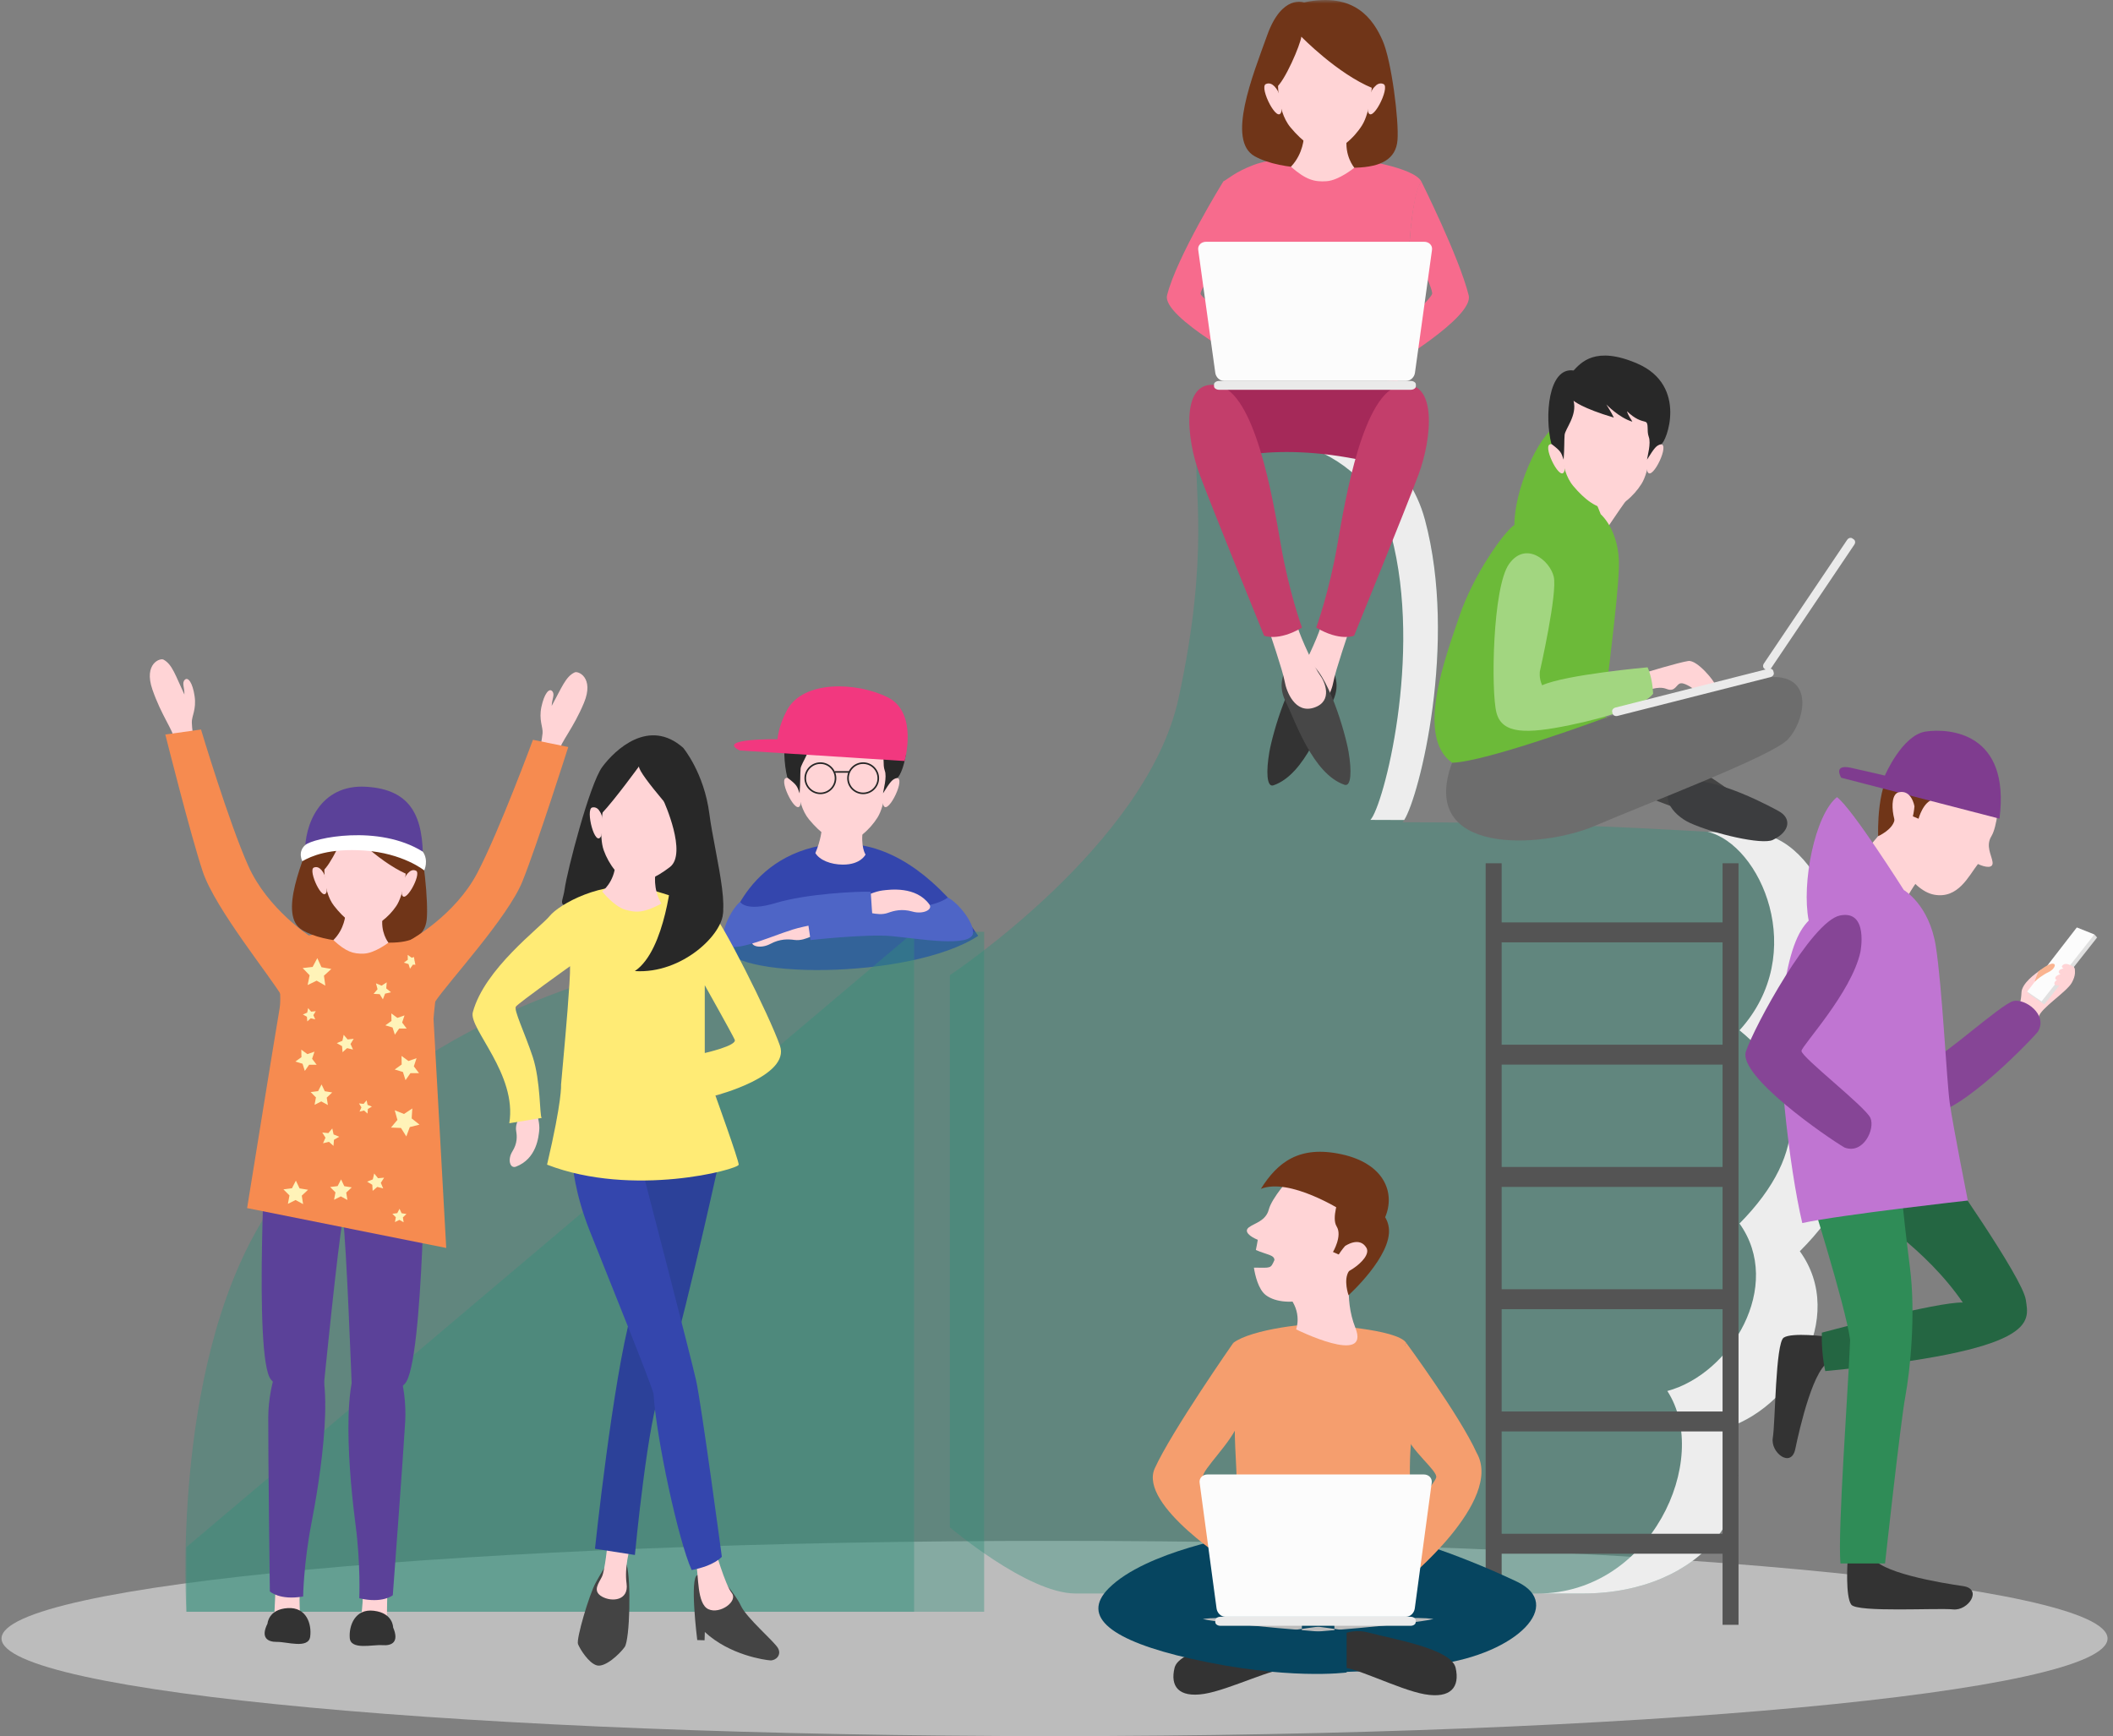 <svg width="303" height="249" viewBox="0 0 303 249" fill="none" xmlns="http://www.w3.org/2000/svg">
  <rect x="0" y="0" width="303" height="249" fill="#808080" stroke="none"/>
  <path d="M151.219 248.96C234.614 248.96 302.219 242.692 302.219 234.96C302.219 227.228 234.614 220.96 151.219 220.96C67.824 220.96 0.219 227.228 0.219 234.96C0.219 242.692 67.824 248.96 151.219 248.96Z" fill="#BCBCBC" />
  <path fill-rule="evenodd" clip-rule="evenodd" d="M103.821 135.346C103.821 135.346 105.682 123.53 117.709 121.264C125.047 119.883 131.388 123.553 136.755 129.623C137.971 131 139.142 132.53 140.271 134.203C130.538 140.587 103.63 140.492 103.821 135.346Z" fill="#3446AD" />
  <path fill-rule="evenodd" clip-rule="evenodd" d="M117.865 118.81C117.865 118.81 117.71 120.521 116.922 122.331C117.542 123.356 119.152 123.979 120.854 123.987C123.442 124 124.114 122.542 124.114 122.542C124.114 122.542 123.354 121.432 123.758 118.81C122.265 118.205 117.865 118.81 117.865 118.81Z" fill="#FFD4D6" />
  <path fill-rule="evenodd" clip-rule="evenodd" d="M127.11 112.589C127.11 112.589 127.795 111.153 128.766 111.601C129.737 112.049 127.056 117.335 126.619 115.269C126.666 113.366 127.11 112.589 127.11 112.589Z" fill="#FFD4D6" />
  <path fill-rule="evenodd" clip-rule="evenodd" d="M114.312 112.589C114.312 112.589 113.626 111.153 112.655 111.601C111.686 112.049 114.364 117.335 114.804 115.269C114.754 113.366 114.312 112.589 114.312 112.589Z" fill="#FFD4D6" />
  <path fill-rule="evenodd" clip-rule="evenodd" d="M114.337 110.544C114.337 110.544 113.987 115.087 116.034 117.534C117.705 119.532 119.424 120.786 121.067 120.786C122.709 120.786 124.702 119.038 125.832 117.238C126.962 115.437 127.286 111.566 127.258 110.086C127.232 108.608 125.39 101.981 119.155 102.438C114.203 102.801 114.337 110.544 114.337 110.544Z" fill="#FFD4D6" />
  <path fill-rule="evenodd" clip-rule="evenodd" d="M123.772 109.548C122.637 109.548 121.716 110.469 121.716 111.601C121.716 112.734 122.637 113.655 123.772 113.655C124.905 113.655 125.827 112.734 125.827 111.601C125.827 110.469 124.905 109.548 123.772 109.548ZM123.772 113.883C122.512 113.883 121.486 112.859 121.486 111.601C121.486 110.343 122.512 109.318 123.772 109.318C125.031 109.318 126.057 110.343 126.057 111.601C126.057 112.859 125.031 113.883 123.772 113.883Z" fill="#262626" />
  <path fill-rule="evenodd" clip-rule="evenodd" d="M117.642 109.548C116.51 109.548 115.587 110.469 115.587 111.601C115.587 112.734 116.51 113.655 117.642 113.655C118.777 113.655 119.698 112.734 119.698 111.601C119.698 110.469 118.777 109.548 117.642 109.548ZM117.642 113.883C116.383 113.883 115.357 112.859 115.357 111.601C115.357 110.343 116.383 109.318 117.642 109.318C118.902 109.318 119.928 110.343 119.928 111.601C119.928 112.859 118.902 113.883 117.642 113.883Z" fill="#262626" />
  <mask id="mask0_2_392" style="mask-type:alpha" maskUnits="userSpaceOnUse" x="2" y="0" width="300" height="247">
    <path fill-rule="evenodd" clip-rule="evenodd" d="M2 246.553H301.34V0H2V246.553Z" fill="white" />
  </mask>
  <g mask="url(#mask0_2_392)">
    <path fill-rule="evenodd" clip-rule="evenodd" d="M119.711 110.81H121.759V110.581H119.711V110.81Z" fill="#262626" />
    <path fill-rule="evenodd" clip-rule="evenodd" d="M116.087 105.327C116.087 105.327 117.268 106.386 121.863 107.739C121.57 107.092 120.788 105.856 120.788 105.856C120.788 105.856 122.571 107.739 124.516 108.328C124.398 108.034 123.927 107.503 123.751 106.828C124.929 107.974 125.74 108.174 126.344 108.328C126.946 108.482 126.53 109.591 126.873 110.506C127.217 111.421 126.688 113.242 126.619 113.771C127.697 112.065 127.939 111.728 128.642 111.558C129.349 111.389 132.579 103.162 125.212 99.984C119.193 97.388 117.148 99.885 116.087 100.985C112.445 100.455 111.913 107.625 112.907 111.516C114.312 112.589 114.295 112.722 114.662 113.771C114.792 111.957 114.734 111.093 114.803 110.231C114.871 109.368 116.636 107.445 116.087 105.327Z" fill="#282828" />
    <path fill-rule="evenodd" clip-rule="evenodd" d="M106.068 107.616L129.716 109.13C129.716 109.13 131.717 102.164 127.261 99.976C122.804 97.787 115.191 97.513 112.859 101.828C111.625 104.088 111.488 106.007 111.488 106.007C111.488 106.007 102.571 105.869 106.068 107.616Z" fill="#F2387F" />
    <path opacity="0.4" fill-rule="evenodd" clip-rule="evenodd" d="M136.214 139.838C136.214 139.838 164.391 121.187 168.978 100.246C173.565 79.307 171.107 69.528 171.627 64.93C172.551 56.737 199.422 56.215 204.336 74.538C209.25 92.861 203.084 115.952 201.117 117.915C229.294 117.915 245.457 119.551 251.682 119.551C260.301 119.551 269.56 137.547 258.093 149.981C268.249 158.16 269.069 168.467 258.093 179.429C264.974 188.917 256.782 202.333 246.954 204.95C253.835 215.421 244.333 228.509 226.968 228.509H154.234C147.354 228.509 136.214 219.019 136.214 219.019V139.838Z" fill="#33907C" />
    <path fill-rule="evenodd" clip-rule="evenodd" d="M199.499 76.758C204.066 93.999 198.337 115.727 196.51 117.574C198.173 117.574 199.787 117.58 201.36 117.591C203.538 114.193 209.063 92.165 204.336 74.538C199.56 56.732 174.056 56.724 171.771 64.257C178.488 60.432 195.776 62.695 199.499 76.758Z" fill="#EDEDED" />
    <path fill-rule="evenodd" clip-rule="evenodd" d="M258.093 149.981C269.559 137.547 260.301 119.551 251.682 119.551C250.081 119.551 247.808 119.442 244.856 119.281C252.411 121.035 259.487 136.715 249.441 147.746C258.877 155.443 259.637 165.141 249.441 175.455C255.833 184.384 248.224 197.008 239.092 199.47C245.484 209.323 236.658 228.509 220.526 228.509H226.969C244.333 228.509 253.835 215.421 246.954 204.95C256.782 202.333 264.974 188.917 258.093 179.429C269.069 168.467 268.249 158.16 258.093 149.981Z" fill="#EDEDED" />
    <path fill-rule="evenodd" clip-rule="evenodd" d="M247.012 233H249.302V123.794H247.012V233Z" fill="#545454" />
    <path fill-rule="evenodd" clip-rule="evenodd" d="M213.043 233H215.333V123.794H213.043V233Z" fill="#545454" />
    <path fill-rule="evenodd" clip-rule="evenodd" d="M214.188 222.804H247.585V219.945H214.188V222.804Z" fill="#545454" />
    <path fill-rule="evenodd" clip-rule="evenodd" d="M214.188 205.27H247.585V202.411H214.188V205.27Z" fill="#545454" />
    <path fill-rule="evenodd" clip-rule="evenodd" d="M214.188 187.736H247.585V184.877H214.188V187.736Z" fill="#545454" />
    <path fill-rule="evenodd" clip-rule="evenodd" d="M214.188 170.203H247.585V167.344H214.188V170.203Z" fill="#545454" />
    <path fill-rule="evenodd" clip-rule="evenodd" d="M214.188 152.668H247.585V149.81H214.188V152.668Z" fill="#545454" />
    <path fill-rule="evenodd" clip-rule="evenodd" d="M214.188 135.134H247.585V132.275H214.188V135.134Z" fill="#545454" />
    <path opacity="0.4" fill-rule="evenodd" clip-rule="evenodd" d="M141.129 231.125H26.735V221.863L131.081 133.621H141.129V231.125Z" fill="#33907C" />
    <path opacity="0.4" fill-rule="evenodd" clip-rule="evenodd" d="M131.081 231.125V133.621C131.081 133.621 63.86 131.354 37.472 175.274C24.495 196.873 26.735 231.125 26.735 231.125H131.081Z" fill="#33907C" />
    <path fill-rule="evenodd" clip-rule="evenodd" d="M116.49 131.72C116.49 131.72 115.062 131.381 114.012 131.483C112.962 131.586 109.211 131.865 107.882 134.861C107.513 135.722 109.091 136.092 110.474 135.352C111.857 134.612 113.021 134.667 113.923 134.788C114.823 134.909 115.61 134.585 116.246 134.327C116.882 134.069 116.49 131.72 116.49 131.72Z" fill="#FFD4D6" />
    <path fill-rule="evenodd" clip-rule="evenodd" d="M135.915 128.706C135.915 128.706 133.91 130.365 129.33 129.996C124.75 129.628 117.37 130.867 115.716 131.312C116.034 133.345 116.225 134.806 116.225 134.806C116.225 134.806 124.167 133.917 127.798 134.235C131.428 134.552 139.467 136.007 139.539 133.726C139.589 132.136 137.281 129.375 135.915 128.706Z" fill="#4E65C6" />
    <path fill-rule="evenodd" clip-rule="evenodd" d="M124.189 128.446C124.189 128.446 125.513 127.813 126.561 127.691C127.608 127.569 131.333 127.046 133.27 129.692C133.812 130.455 132.349 131.152 130.84 130.72C129.331 130.29 128.206 130.591 127.35 130.9C126.495 131.209 125.659 131.06 124.982 130.942C124.306 130.824 124.189 128.446 124.189 128.446Z" fill="#FFD4D6" />
    <path fill-rule="evenodd" clip-rule="evenodd" d="M106.141 129.325C106.141 129.325 106.879 130.812 111.276 129.482C115.673 128.151 123.147 127.799 124.86 127.883C124.98 129.938 125.104 131.406 125.104 131.406C125.104 131.406 117.154 132.22 113.673 133.299C110.193 134.378 104.28 137.197 103.724 134.984C103.338 133.44 104.949 130.267 106.141 129.325Z" fill="#4E65C6" />
    <path fill-rule="evenodd" clip-rule="evenodd" d="M77.071 159.995C77.071 159.995 77.421 161.202 77.326 162.091C77.231 162.981 76.977 166.158 73.986 167.301C73.128 167.618 72.745 166.285 73.477 165.109C74.209 163.934 74.145 162.949 74.018 162.187C73.891 161.424 74.209 160.757 74.463 160.218C74.718 159.678 77.071 159.995 77.071 159.995Z" fill="#FFD4D6" />
    <path fill-rule="evenodd" clip-rule="evenodd" d="M97.969 107.238C97.969 107.238 100.966 110.815 101.724 116.72C102.476 122.625 105.776 134.025 101.8 132.068C95.134 128.785 89.194 130.355 85.857 130.23C79.184 129.98 80.611 130.115 80.969 127.497C81.332 124.882 84.544 112.453 86.358 109.991C88.171 107.533 93.057 102.883 97.969 107.238Z" fill="#282828" />
    <path fill-rule="evenodd" clip-rule="evenodd" d="M103.002 225.856C103.002 225.856 105.424 228.493 106.235 230.256C107.046 232.019 110.985 235.338 111.558 236.338C112.13 237.339 111.224 238.148 110.461 238.1C109.698 238.053 104.629 237.347 101.071 234.032C101.071 234.33 101.035 235.219 101.035 235.219L99.985 235.187C99.985 235.187 98.843 226.141 100.024 225.856C101.205 225.57 103.002 225.856 103.002 225.856Z" fill="#444444" />
    <path fill-rule="evenodd" clip-rule="evenodd" d="M89.859 224.392L87.321 224.188C87.321 224.188 87.281 224.207 87.208 224.245C86.859 224.429 86.248 225.49 85.457 226.898C84.503 228.598 82.598 235.052 82.884 235.767C83.17 236.481 84.405 238.482 85.577 238.816C86.749 239.15 88.808 237.244 89.571 236.196C90.334 235.148 90.505 226.492 89.859 224.392Z" fill="#444444" />
    <path fill-rule="evenodd" clip-rule="evenodd" d="M102.493 222.044C102.493 222.044 103.972 227.237 104.927 228.429C105.88 229.62 103.256 231.526 101.587 230.764C99.917 230.001 100.203 225.951 99.821 224.188C99.44 222.425 102.493 222.044 102.493 222.044Z" fill="#FFD4D6" />
    <path fill-rule="evenodd" clip-rule="evenodd" d="M87.13 221.329C87.13 221.329 86.749 225.188 86.32 226.094C85.89 226.999 84.888 228.143 86.32 228.953C87.75 229.763 90.184 229.524 89.85 227.094C89.516 224.664 90.327 222.043 90.327 222.043L87.13 221.329Z" fill="#FFD4D6" />
    <path fill-rule="evenodd" clip-rule="evenodd" d="M103.002 167.079C103.002 167.079 96.768 195.414 94.859 199.098C92.951 202.783 91.043 222.985 91.043 222.985L85.317 222.096C85.317 222.096 87.862 197.954 90.534 188.298C93.206 178.642 89.898 167.079 89.898 167.079H103.002Z" fill="#2C4199" />
    <path fill-rule="evenodd" clip-rule="evenodd" d="M82.137 167.079C82.137 167.079 82.391 171.017 84.554 176.481C86.718 181.945 93.206 197.954 93.714 199.86C94.096 206.213 97.277 220.954 99.185 225.147C102.493 224.512 103.511 223.241 103.511 223.241C103.511 223.241 100.585 201.387 99.821 197.956C99.058 194.526 92.085 167.715 92.085 167.715L82.137 167.079Z" fill="#3446AD" />
    <path fill-rule="evenodd" clip-rule="evenodd" d="M101.062 151.003V141.283C101.062 141.283 104.974 148.24 105.356 149.097C105.737 149.955 101.062 151.003 101.062 151.003ZM111.844 149.955C110.317 145.572 103.376 131.805 102.016 130.728C100.657 129.651 92.347 127.303 92.347 127.303C86.303 126.187 80.17 129.702 78.834 131.344C77.498 132.986 69.469 138.919 67.8 145.161C67.18 147.477 74.193 154.024 73.031 161.075L77.675 160.313C77.371 160.02 77.541 155.041 76.388 151.546C75.269 148.159 73.608 144.761 73.986 144.336C74.588 143.66 81.746 138.554 81.746 138.554C81.811 140.46 80.97 149.764 80.97 149.764L80.451 155.577C80.451 155.577 80.642 157.674 78.447 167.013C90.756 171.777 105.928 167.68 105.928 167.013C105.928 166.346 102.588 157.102 102.588 157.102C102.588 157.102 113.371 154.339 111.844 149.955Z" fill="#FFEB75" />
    <path fill-rule="evenodd" clip-rule="evenodd" d="M86.333 117.113C86.333 117.113 85.975 115.566 84.931 115.792C83.889 116.019 85.356 121.755 86.228 119.836C86.597 117.969 86.333 117.113 86.333 117.113Z" fill="#FFD4D6" />
    <path fill-rule="evenodd" clip-rule="evenodd" d="M95.195 114.922C95.195 114.922 98.594 122.389 96.067 124.334C94.003 125.922 92.054 126.775 90.451 126.418C88.849 126.063 87.286 123.929 86.573 121.927C85.86 119.925 86.382 116.079 86.729 114.643C87.075 113.206 90.311 107.139 96.291 108.933C101.045 110.357 95.195 114.922 95.195 114.922Z" fill="#FFD4D6" />
    <path fill-rule="evenodd" clip-rule="evenodd" d="M91.629 109.9C91.629 109.9 88.18 114.653 86.281 116.662C86.165 116.368 85.448 116.434 86.188 113.669C86.926 110.902 91.73 106.765 96.51 107.946C101.291 109.13 100.645 116.601 99.201 119.496C98.197 118.394 91.505 110.957 91.629 109.9Z" fill="#282828" />
    <path fill-rule="evenodd" clip-rule="evenodd" d="M94.004 125.182C94.004 125.182 93.547 127.424 94.847 129.576C92.455 130.865 91.28 130.935 89.652 130.452C88.022 129.965 86.348 127.829 86.348 127.829C86.348 127.829 88.08 126.552 88.255 123.909C89.843 123.642 94.004 125.182 94.004 125.182Z" fill="#FFD4D6" />
    <path fill-rule="evenodd" clip-rule="evenodd" d="M96.378 125.086C96.378 125.086 95.487 136.266 91.034 139.253C97.841 139.697 103.791 133.874 103.678 130.727C103.563 127.58 96.378 125.086 96.378 125.086Z" fill="#282828" />
    <path fill-rule="evenodd" clip-rule="evenodd" d="M289.534 144.329C289.534 144.329 289.825 143.598 289.877 142.319C289.929 141.041 291.81 139.62 292.67 139.076C293.53 138.532 296.67 137.527 296.728 137.785C296.785 138.044 298.288 138.792 297.086 140.934C296.345 142.254 292.625 144.587 292.345 145.824C292.063 147.063 289.534 144.329 289.534 144.329Z" fill="#FFD4D6" />
    <path fill-rule="evenodd" clip-rule="evenodd" d="M265.012 140.81C265.012 140.81 259.224 138.528 259.309 142.743C259.394 146.958 272.946 157.709 276.182 159.445C279.417 161.182 290.326 150.184 292.227 147.952C293.716 145.491 290.389 143.14 288.69 143.558C286.992 143.978 278.276 151.849 277.481 151.591C276.688 151.333 270.506 143.096 265.012 140.81Z" fill="#864596" />
    <path fill-rule="evenodd" clip-rule="evenodd" d="M264.936 223.956C264.936 223.956 264.61 228.959 265.471 230.11C266.331 231.259 277.889 230.557 280.068 230.792C282.246 231.028 284.361 227.861 281.499 227.449C278.634 227.035 268.982 225.486 268.465 223.045C267.95 220.604 264.936 223.956 264.936 223.956Z" fill="#333333" />
    <path fill-rule="evenodd" clip-rule="evenodd" d="M261.905 191.664C261.905 191.664 256.976 191.036 255.784 191.815C254.594 192.594 254.582 204.043 254.217 206.179C253.851 208.314 256.856 210.597 257.439 207.796C258.023 204.993 260.143 195.562 262.592 195.203C265.039 194.842 261.905 191.664 261.905 191.664Z" fill="#333333" />
    <path fill-rule="evenodd" clip-rule="evenodd" d="M278.531 166.918C278.531 166.918 290.032 183.177 290.497 186.395C290.964 189.612 292.528 193.665 261.735 196.615C261.123 193.772 261.252 191.104 261.252 191.104C261.252 191.104 277.951 186.626 281.467 186.789C276.019 178.849 267.883 174.04 266.69 172.94C265.498 171.842 269.367 165.695 269.367 165.695L278.531 166.918Z" fill="#246642" />
    <path fill-rule="evenodd" clip-rule="evenodd" d="M259.328 170.461C259.328 170.461 264.612 187.126 265.307 192.126C265.028 199.348 263.499 219.475 263.917 224.201H270.313C270.313 224.201 272.522 204.01 273.219 200.26C273.914 196.511 274.74 188.449 273.88 181.746C272.827 173.524 272.342 167.676 272.342 167.676L259.328 170.461Z" fill="#2F8C57" />
    <path fill-rule="evenodd" clip-rule="evenodd" d="M271.838 116.916C271.838 116.916 268.273 121.129 268.204 121.221C268.134 121.314 272.957 129.624 272.957 129.624C272.957 129.624 274.207 127.192 275.179 126.082C276.154 124.97 271.838 116.916 271.838 116.916Z" fill="#FFD4D6" />
    <path fill-rule="evenodd" clip-rule="evenodd" d="M286.638 114.796C286.638 114.796 286.417 118.512 285.564 119.911C284.71 121.309 285.587 122.622 285.727 123.611C285.865 124.6 284.669 124.381 283.632 123.903C282.282 125.644 280.801 128.915 277.374 128.304C273.948 127.696 270.471 121.703 272.38 118.411C273.099 115.479 276.965 110.635 276.965 110.635L286.638 114.796Z" fill="#FFD4D6" />
    <path fill-rule="evenodd" clip-rule="evenodd" d="M280.207 111.036C280.207 111.036 278.804 114.335 277.29 114.623C275.775 114.912 275.116 117.409 275.116 117.409L273.876 116.883C273.876 116.883 271.972 116.152 271.673 117.585C271.378 119.015 269.326 119.907 269.326 119.907C269.326 119.907 268.974 111.747 272.068 109.454C275.161 107.161 280.207 111.036 280.207 111.036Z" fill="#703518" />
    <path fill-rule="evenodd" clip-rule="evenodd" d="M286.721 117.399L264.032 111.527C264.032 111.527 262.768 109.523 265.438 110.106C268.106 110.689 270.285 111.22 270.285 111.22C270.285 111.22 272.775 105.394 276.146 104.904C279.515 104.413 288.314 104.994 286.721 117.399Z" fill="#7F3C8F" />
    <path fill-rule="evenodd" clip-rule="evenodd" d="M273.005 127.634C273.005 127.634 276.651 129.713 277.589 135.685C278.527 141.658 279.136 154.916 279.589 158.163C280.043 161.41 282.179 172.158 282.179 172.158C282.179 172.158 264.043 174.182 258.441 175.385C256.561 167.436 254.592 150.435 255.572 143.37C256.553 136.301 257.821 133.576 259.364 132.015C258.31 126.68 260.25 116.845 263.418 114.309C265.615 115.942 273.005 127.634 273.005 127.634Z" fill="#C075D2" />
    <path fill-rule="evenodd" clip-rule="evenodd" d="M274.53 115.628C274.53 115.628 274.139 113.2 272.282 113.613C270.423 114.027 271.839 120.089 273.082 119.347C274.324 118.604 274.53 115.628 274.53 115.628Z" fill="#FFD4D6" />
    <path fill-rule="evenodd" clip-rule="evenodd" d="M266.772 136.546C266.772 136.546 268.008 130.455 263.867 131.278C259.727 132.099 251.503 147.307 250.357 150.792C249.213 154.278 261.967 163.079 264.499 164.557C267.187 165.588 268.923 161.906 268.211 160.308C267.5 158.712 258.213 151.521 258.329 150.695C258.446 149.87 265.482 142.348 266.772 136.546Z" fill="#864596" />
    <path fill-rule="evenodd" clip-rule="evenodd" d="M300.729 134.432L300.331 134.001L290.693 142.198L291.092 142.628L293.157 144.035L300.729 134.432Z" fill="#E0E0E0" />
    <path fill-rule="evenodd" clip-rule="evenodd" d="M300.33 134.001L297.811 132.998L290.692 142.197L292.757 143.602L300.33 134.001Z" fill="#FCFCFC" />
    <path fill-rule="evenodd" clip-rule="evenodd" d="M292.299 139.323C292.299 139.323 293.677 138.178 294.342 138.191C295.007 138.203 294.52 139.053 293.758 139.403C292.996 139.756 292.018 140.484 291.819 140.741C291.619 140.999 292.299 139.323 292.299 139.323Z" fill="#FAB490" />
    <path fill-rule="evenodd" clip-rule="evenodd" d="M297.375 138.687C297.375 138.687 296.416 137.98 295.898 138.323C295.379 138.668 295.921 138.878 295.921 138.878C295.921 138.878 295.162 138.962 295.218 139.438C295.27 139.627 295.487 139.676 295.487 139.676C295.487 139.676 294.892 139.85 294.769 140.118C294.646 140.387 294.803 140.523 294.986 140.534C294.546 140.729 294.448 141.21 294.84 141.308C295.227 141.407 295.927 141.16 296.5 140.679C297.075 140.197 297.817 139.17 297.375 138.687Z" fill="#FFD4D6" />
    <path fill-rule="evenodd" clip-rule="evenodd" d="M44.947 174.13C44.947 174.13 49.628 175.179 57.16 172.077C61.993 168.04 60.491 162.53 60.491 162.53L38.542 161.711L44.947 174.13Z" fill="#5B4199" />
    <path fill-rule="evenodd" clip-rule="evenodd" d="M51.628 233.022L55.486 233.142C55.466 231.101 55.547 228.294 55.547 228.294C55.547 228.294 51.998 227.396 52.022 228.94C52.036 229.819 51.851 231.538 51.628 233.022Z" fill="#FFD4D6" />
    <path fill-rule="evenodd" clip-rule="evenodd" d="M51.519 229.189C51.519 229.189 51.745 224.467 50.974 218.571C50.203 212.675 48.481 196.043 52.675 193.864C56.87 191.684 58.377 199.042 58.106 203.851C57.835 208.658 56.327 228.758 56.327 228.758C56.327 228.758 54.872 229.985 51.519 229.189Z" fill="#5B4199" />
    <path fill-rule="evenodd" clip-rule="evenodd" d="M60.977 161.773C60.977 161.773 60.803 195.529 58.058 198.426C54.385 202.3 50.441 198.825 50.441 198.825C50.441 198.825 49.672 178.185 49.193 174.899C48.716 171.611 58.934 161.751 60.977 161.773Z" fill="#5B4199" />
    <path fill-rule="evenodd" clip-rule="evenodd" d="M56.375 233.38C56.375 233.38 56.387 231.327 53.623 230.987C50.922 230.649 50.019 233.099 50.154 234.884C50.289 236.668 53.435 235.811 54.832 235.919C56.229 236.026 57.259 235.456 56.375 233.38Z" fill="#333333" />
    <path fill-rule="evenodd" clip-rule="evenodd" d="M43.121 232.759L39.263 232.639C39.41 230.603 39.504 227.796 39.504 227.796C39.504 227.796 43.102 227.12 42.981 228.659C42.914 229.536 42.991 231.263 43.121 232.759Z" fill="#FFD4D6" />
    <path fill-rule="evenodd" clip-rule="evenodd" d="M43.469 228.939C43.469 228.939 43.536 224.211 44.672 218.375C45.807 212.538 48.559 196.047 44.509 193.61C40.459 191.174 38.496 198.426 38.468 203.241C38.44 208.056 38.697 228.211 38.697 228.211C38.697 228.211 40.073 229.526 43.469 228.939Z" fill="#5B4199" />
    <path fill-rule="evenodd" clip-rule="evenodd" d="M38.217 161.067C38.217 161.067 36.293 194.768 38.853 197.83C42.278 201.925 46.431 198.7 46.431 198.7C46.431 198.7 48.481 178.149 49.162 174.898C49.843 171.646 40.257 161.171 38.217 161.067Z" fill="#5B4199" />
    <path fill-rule="evenodd" clip-rule="evenodd" d="M38.362 232.822C38.362 232.822 38.477 230.772 41.257 230.604C43.973 230.434 44.723 232.935 44.477 234.708C44.231 236.481 41.145 235.431 39.744 235.451C38.344 235.472 37.35 234.839 38.362 232.822Z" fill="#333333" />
    <path fill-rule="evenodd" clip-rule="evenodd" d="M48.642 133.754C48.642 133.754 45.295 133.715 43.199 134.432C40.828 135.241 39.928 136.095 39.331 136.371C39.495 137.001 40.508 142.289 40.092 144.628C39.676 146.965 35.436 173.241 35.436 173.241L63.989 178.958L62.166 146.095C62.166 146.095 62.678 139.101 63.989 137.136C63.089 135.325 56.19 134.115 55.078 133.954C53.966 133.792 48.642 133.754 48.642 133.754Z" fill="#F68B50" />
    <path fill-rule="evenodd" clip-rule="evenodd" d="M45.504 137.396L46.098 138.7L47.511 138.95L46.453 139.919L46.652 141.337L45.403 140.63L44.113 141.258L44.399 139.855L43.403 138.823L44.829 138.66L45.504 137.396Z" fill="#FFF3B8" />
    <path fill-rule="evenodd" clip-rule="evenodd" d="M55.454 140.869L55.387 141.74L56.068 142.288L55.217 142.494L54.904 143.309L54.447 142.565L53.573 142.521L54.139 141.856L53.912 141.012L54.721 141.346L55.454 140.869Z" fill="#FFF3B8" />
    <path fill-rule="evenodd" clip-rule="evenodd" d="M49.282 148.394L49.85 149.057L50.72 148.965L50.265 149.711L50.621 150.507L49.771 150.304L49.121 150.889L49.051 150.02L48.293 149.584L49.101 149.248L49.282 148.394Z" fill="#FFF3B8" />
    <path fill-rule="evenodd" clip-rule="evenodd" d="M44.187 144.567L44.62 145.074L45.282 145.002L44.935 145.571L45.207 146.178L44.559 146.023L44.065 146.469L44.011 145.806L43.435 145.474L44.05 145.218L44.187 144.567Z" fill="#FFF3B8" />
    <path fill-rule="evenodd" clip-rule="evenodd" d="M59.733 151.746L59.344 152.915L60.089 153.894L58.858 153.889L58.152 154.898L57.779 153.725L56.6 153.369L57.599 152.651L57.577 151.421L58.57 152.15L59.733 151.746Z" fill="#FFF3B8" />
    <path fill-rule="evenodd" clip-rule="evenodd" d="M59.7 137.114L59.478 137.782L59.904 138.344L59.199 138.34L58.795 138.918L58.581 138.246L57.906 138.043L58.478 137.632L58.466 136.928L59.034 137.345L59.7 137.114Z" fill="#FFF3B8" />
    <path fill-rule="evenodd" clip-rule="evenodd" d="M45.096 150.808L44.756 151.833L45.409 152.691L44.328 152.686L43.711 153.571L43.384 152.542L42.35 152.23L43.226 151.6L43.206 150.522L44.076 151.162L45.096 150.808Z" fill="#FFF3B8" />
    <path fill-rule="evenodd" clip-rule="evenodd" d="M58.006 145.611L57.666 146.637L58.319 147.496L57.238 147.49L56.621 148.375L56.294 147.346L55.26 147.034L56.136 146.405L56.116 145.326L56.986 145.967L58.006 145.611Z" fill="#FFF3B8" />
    <path fill-rule="evenodd" clip-rule="evenodd" d="M60.157 161.273L58.765 161.624L58.264 162.967L57.501 161.752L56.068 161.693L56.989 160.593L56.602 159.212L57.933 159.746L59.127 158.953L59.031 160.383L60.157 161.273Z" fill="#FFF3B8" />
    <path fill-rule="evenodd" clip-rule="evenodd" d="M54.946 170.425L54.101 170.202L53.438 170.772L53.388 169.9L52.641 169.447L53.457 169.13L53.657 168.28L54.211 168.956L55.082 168.884L54.609 169.619L54.946 170.425Z" fill="#FFF3B8" />
    <path fill-rule="evenodd" clip-rule="evenodd" d="M48.643 163.01L47.889 163.449L47.823 164.32L47.169 163.738L46.321 163.946L46.674 163.147L46.213 162.403L47.083 162.49L47.65 161.824L47.834 162.678L48.643 163.01Z" fill="#FFF3B8" />
    <path fill-rule="evenodd" clip-rule="evenodd" d="M53.329 158.692L52.752 159.026L52.703 159.69L52.205 159.247L51.559 159.404L51.827 158.796L51.477 158.23L52.139 158.296L52.571 157.789L52.711 158.44L53.329 158.692Z" fill="#FFF3B8" />
    <path fill-rule="evenodd" clip-rule="evenodd" d="M43.464 172.673L42.382 172.082L41.284 172.637L41.51 171.428L40.643 170.555L41.865 170.398L42.429 169.304L42.956 170.415L44.172 170.613L43.274 171.457L43.464 172.673Z" fill="#FFF3B8" />
    <path fill-rule="evenodd" clip-rule="evenodd" d="M57.882 175.271L57.263 174.933L56.633 175.25L56.763 174.558L56.267 174.057L56.968 173.968L57.289 173.342L57.591 173.978L58.287 174.091L57.773 174.575L57.882 175.271Z" fill="#FFF3B8" />
    <path fill-rule="evenodd" clip-rule="evenodd" d="M47.018 158.463L46.07 157.945L45.107 158.432L45.306 157.371L44.546 156.605L45.617 156.469L46.111 155.511L46.573 156.483L47.639 156.658L46.853 157.398L47.018 158.463Z" fill="#FFF3B8" />
    <path fill-rule="evenodd" clip-rule="evenodd" d="M49.817 172.08L48.868 171.562L47.905 172.048L48.105 170.988L47.343 170.222L48.416 170.086L48.909 169.127L49.371 170.1L50.437 170.274L49.65 171.015L49.817 172.08Z" fill="#FFF3B8" />
    <path fill-rule="evenodd" clip-rule="evenodd" d="M50.075 114.387C50.075 114.387 47.37 113.25 45.374 118.295C43.378 123.339 39.869 131.299 43.337 133.366C46.803 135.431 52.892 135.18 55.934 135.176C58.973 135.173 60.913 134.303 61.184 131.91C61.453 129.519 60.756 122.004 59.708 119.424C58.66 116.846 56.492 113.227 50.075 114.387Z" fill="#703518" />
    <path fill-rule="evenodd" clip-rule="evenodd" d="M58.127 125.719C58.127 125.719 58.793 124.432 59.662 124.867C60.532 125.302 57.945 130.037 57.604 128.146C57.701 126.415 58.127 125.719 58.127 125.719Z" fill="#FFD4D6" />
    <path fill-rule="evenodd" clip-rule="evenodd" d="M46.481 125.357C46.481 125.357 45.895 124.032 45.001 124.412C44.107 124.793 46.395 129.678 46.851 127.812C46.862 126.079 46.481 125.357 46.481 125.357Z" fill="#FFD4D6" />
    <path fill-rule="evenodd" clip-rule="evenodd" d="M46.561 123.498C46.561 123.498 46.113 127.622 47.907 129.907C49.372 131.773 50.901 132.962 52.396 133.009C53.89 133.055 55.752 131.522 56.832 129.915C57.912 128.307 58.316 124.793 58.334 123.448C58.35 122.1 56.861 116.017 51.176 116.258C46.657 116.448 46.561 123.498 46.561 123.498Z" fill="#FFD4D6" />
    <path fill-rule="evenodd" clip-rule="evenodd" d="M49.605 118.645C49.605 118.645 53.923 123.383 58.275 125.33C58.443 125.098 59.06 125.318 59.031 122.71C59.001 120.1 55.691 115.368 51.204 115.34C46.717 115.312 45.606 122.052 46.228 124.933C47.362 124.185 49.477 119.609 49.605 118.645Z" fill="#703518" />
    <path fill-rule="evenodd" clip-rule="evenodd" d="M43.755 122.408C43.755 122.408 52.524 118.85 60.646 123.477C60.703 117.272 59.12 113.218 52.502 112.823C45.883 112.426 43.609 118.341 43.755 122.408Z" fill="#5B4199" />
    <path fill-rule="evenodd" clip-rule="evenodd" d="M43.358 123.499C43.358 123.499 42.631 122.193 43.77 121.18C44.909 120.166 54.291 118.166 60.63 122.13C61.515 123.399 60.833 124.817 60.833 124.817C60.833 124.817 57.785 122.341 52.218 121.966C47.183 121.627 44.606 122.77 43.358 123.499Z" fill="white" />
    <path fill-rule="evenodd" clip-rule="evenodd" d="M49.537 131.121C49.537 131.121 49.436 133.203 47.803 134.81C49.626 136.486 50.647 136.813 52.193 136.75C53.741 136.688 55.702 135.177 55.702 135.177C55.702 135.177 54.459 133.661 54.9 131.288C53.559 130.695 49.537 131.121 49.537 131.121Z" fill="#FFD4D6" />
    <path fill-rule="evenodd" clip-rule="evenodd" d="M77.455 107.265C77.455 107.265 77.72 106.028 77.803 105.153C77.886 104.28 77.24 103.245 77.638 101.366C78.036 99.487 78.741 98.632 79.179 99.107C79.617 99.581 79.145 100.213 79.113 101.227C80.553 98.596 81.109 97.045 82.373 96.438C82.835 96.13 85.265 97.127 83.737 100.794C82.209 104.46 80.424 106.399 80.125 107.774C78.754 108.216 77.455 107.265 77.455 107.265Z" fill="#FFD4D6" />
    <path fill-rule="evenodd" clip-rule="evenodd" d="M58.932 134.744C58.932 134.744 65.275 131.242 68.451 125.17C71.626 119.099 76.423 106.088 76.423 106.088L81.487 107.122C81.487 107.122 77.008 121.206 74.913 126.4C72.819 131.594 64.216 140.887 62.402 143.64C60.587 146.392 58.932 134.744 58.932 134.744Z" fill="#F68B50" />
    <path fill-rule="evenodd" clip-rule="evenodd" d="M27.722 105.724C27.722 105.724 27.534 104.471 27.505 103.594C27.476 102.718 28.185 101.723 27.905 99.825C27.625 97.924 26.975 97.027 26.507 97.474C26.041 97.921 26.473 98.58 26.441 99.594C25.169 96.879 24.709 95.296 23.485 94.612C23.043 94.276 20.555 95.122 21.853 98.875C23.152 102.628 24.812 104.675 25.025 106.066C26.366 106.592 27.722 105.724 27.722 105.724Z" fill="#FFD4D6" />
    <path fill-rule="evenodd" clip-rule="evenodd" d="M44.502 134.297C44.502 134.297 38.388 130.409 35.596 124.151C32.803 117.895 28.825 104.612 28.825 104.612L23.706 105.33C23.706 105.33 27.302 119.665 29.07 124.978C30.837 130.292 38.846 140.1 40.485 142.96C42.125 145.82 44.502 134.297 44.502 134.297Z" fill="#F68B50" />
    <path fill-rule="evenodd" clip-rule="evenodd" d="M235.72 96.51C235.72 96.51 240.796 94.973 242.097 94.788C243.398 94.603 245.906 97.765 245.889 98.097C245.873 98.43 243.137 99.001 243.137 99.001C243.137 99.001 241.773 97.934 241.063 97.982C240.352 98.029 240.288 99.317 238.98 98.794C237.674 98.271 236.005 99.146 236.005 99.146L235.72 96.51Z" fill="#FFD4D6" />
    <path fill-rule="evenodd" clip-rule="evenodd" d="M248.352 113.55C248.352 113.55 244.132 110.573 243.249 110.215C242.366 109.86 234.358 113.614 234.358 113.614L240.499 115.942L248.352 113.55Z" fill="#444444" />
    <path fill-rule="evenodd" clip-rule="evenodd" d="M255.009 116.288C255.009 116.288 245.252 110.786 241.217 112.233C237.185 113.678 239.903 116.897 242.312 117.998C245.681 119.537 252.646 121.197 254.226 120.443C256.752 119.236 256.92 117.289 255.009 116.288Z" fill="#3C3D3F" />
    <path fill-rule="evenodd" clip-rule="evenodd" d="M219.407 106.173C219.407 106.173 249.213 96.816 254.697 97.088C260.182 97.36 258.664 103.581 256.398 106.011C254.131 108.444 236.238 115.187 228.697 118.429C221.156 121.67 203.265 122.79 208.225 109.377C214.642 101.66 219.407 106.173 219.407 106.173Z" fill="#6D6D6D" />
    <path fill-rule="evenodd" clip-rule="evenodd" d="M228.376 65.581C228.376 65.581 226.325 69.028 225.367 70.79C225.025 73.584 229.728 76.831 229.728 76.831C229.728 76.831 232.136 73.206 233.329 71.564C234.76 69.594 233.015 61.259 228.376 65.581Z" fill="#FFD4D6" />
    <path fill-rule="evenodd" clip-rule="evenodd" d="M229.541 73.742C229.541 73.742 232.32 76.113 232.147 81.372C231.975 86.629 230.333 98.065 230.192 100.916C230.049 103.766 230.505 102.822 230.505 102.822C230.505 102.822 213.208 109.259 208.224 109.377C202.958 105.634 207.281 94.242 209.271 88.36C211.263 82.477 215.591 76.353 217.165 75.269C217.131 70.536 220.395 62.444 223.517 60.791C225.129 62.544 229.541 73.742 229.541 73.742Z" fill="#6CBA39" />
    <path fill-rule="evenodd" clip-rule="evenodd" d="M220.817 96.261C220.817 96.261 223.374 85.024 222.8 82.679C222.224 80.331 218.776 77.549 216.401 80.869C214.026 84.189 213.787 99.137 214.593 102.21C215.397 105.284 218.908 105.265 225.075 103.992C231.246 102.718 235.805 101.066 237.055 99.49C236.963 97.151 236.262 95.694 236.262 95.694C236.262 95.694 224.562 96.73 221.137 98.27C220.653 97.205 220.817 96.261 220.817 96.261Z" fill="#A2D680" />
    <path fill-rule="evenodd" clip-rule="evenodd" d="M265.613 77.201C265.388 77.05 265.061 77.143 264.881 77.408L252.938 95.148C252.756 95.414 252.797 95.751 253.02 95.901L253.232 96.044C253.456 96.195 253.785 96.102 253.964 95.837L265.908 78.099C266.088 77.832 266.048 77.495 265.824 77.343L265.613 77.201Z" fill="#EAEAEA" />
    <path fill-rule="evenodd" clip-rule="evenodd" d="M254.29 96.225C254.223 95.964 253.903 95.819 253.574 95.903L231.659 101.463C231.33 101.546 231.119 101.828 231.184 102.088L231.248 102.337C231.316 102.598 231.635 102.744 231.962 102.661L253.879 97.1C254.208 97.017 254.419 96.735 254.353 96.474L254.29 96.225Z" fill="#EAEAEA" />
    <path fill-rule="evenodd" clip-rule="evenodd" d="M236.668 64.733C236.668 64.733 237.354 63.298 238.325 63.746C239.295 64.193 236.615 69.48 236.177 67.413C236.224 65.511 236.668 64.733 236.668 64.733Z" fill="#FFD4D6" />
    <path fill-rule="evenodd" clip-rule="evenodd" d="M223.87 64.733C223.87 64.733 223.185 63.298 222.214 63.746C221.245 64.193 223.922 69.48 224.362 67.413C224.313 65.511 223.87 64.733 223.87 64.733Z" fill="#FFD4D6" />
    <path fill-rule="evenodd" clip-rule="evenodd" d="M223.895 62.688C223.895 62.688 223.545 67.232 225.592 69.678C227.263 71.677 228.982 72.931 230.625 72.931C232.267 72.931 234.26 71.183 235.391 69.382C236.521 67.582 236.844 63.71 236.816 62.231C236.791 60.752 234.949 54.125 228.714 54.582C223.761 54.946 223.895 62.688 223.895 62.688Z" fill="#FFD4D6" />
    <path fill-rule="evenodd" clip-rule="evenodd" d="M225.646 57.47C225.646 57.47 226.827 58.53 231.421 59.882C231.128 59.235 230.347 57.999 230.347 57.999C230.347 57.999 232.13 59.882 234.074 60.472C233.957 60.177 233.486 59.646 233.309 58.971C234.487 60.118 235.298 60.318 235.902 60.472C236.505 60.626 236.089 61.734 236.431 62.65C236.776 63.565 236.247 65.386 236.178 65.915C237.256 64.209 237.497 63.872 238.201 63.702C238.908 63.532 242.137 55.305 234.77 52.128C228.751 49.531 226.706 52.029 225.646 53.129C222.004 52.598 221.471 59.768 222.466 63.659C223.87 64.732 223.853 64.865 224.221 65.915C224.35 64.1 224.292 63.237 224.362 62.374C224.429 61.511 226.195 59.588 225.646 57.47Z" fill="#282828" />
    <path fill-rule="evenodd" clip-rule="evenodd" d="M185.851 235.851C185.851 235.851 183.728 233.697 180.522 234.514C177.318 235.331 169.089 236.5 168.432 239.16C167.775 241.819 169.01 243.473 172.657 242.907C176.305 242.339 183.044 238.947 184.547 239.444C185.73 238.088 185.851 235.851 185.851 235.851Z" fill="#333333" />
    <path fill-rule="evenodd" clip-rule="evenodd" d="M199.947 220.142C199.947 220.142 208.238 222.395 217.549 226.826C224.381 230.076 217.607 237.113 206.079 238.673C195.107 240.159 184.932 239.836 184.932 239.836V233.842C184.932 233.842 200.603 231.401 205.56 232.171C201.995 232.999 186.672 234.144 186.672 234.144L186.912 221.79L199.947 220.142Z" fill="#064560" />
    <path fill-rule="evenodd" clip-rule="evenodd" d="M190.767 235.409C190.767 235.409 193.005 233.221 196.306 234.125C199.607 235.031 208.1 236.397 208.733 239.161C209.367 241.924 208.059 243.615 204.295 242.959C200.529 242.303 193.617 238.665 192.052 239.152C190.855 237.725 190.767 235.409 190.767 235.409Z" fill="#333333" />
    <path fill-rule="evenodd" clip-rule="evenodd" d="M178.091 220.142C178.091 220.142 164.338 222.365 158.967 227.789C154.95 231.847 159.328 235.271 170.76 237.858C184.631 240.995 193.106 239.836 193.106 239.836V233.842C193.106 233.842 177.436 231.401 172.477 232.171C176.044 232.999 191.366 234.144 191.366 234.144L191.127 221.79L178.091 220.142Z" fill="#064560" />
    <path fill-rule="evenodd" clip-rule="evenodd" d="M189.699 189.991C189.699 189.991 200.344 190.558 201.651 192.569C200.717 193.852 202.923 203.017 202.443 206.099C201.963 209.181 201.994 217.847 203.657 221.015C203.574 225.982 191.52 226.819 186.182 224.25C180.841 221.681 177.346 217.401 177.346 213.29C177.346 209.181 176.835 206.549 177.167 200.042C177.057 197.09 176.936 193.597 176.853 192.569C179.382 190.616 188.064 189.587 189.699 189.991Z" fill="#F59E6E" />
    <path fill-rule="evenodd" clip-rule="evenodd" d="M201.651 192.569C201.651 192.569 209.351 203.031 211.75 208.339C215.702 215.227 201.381 226.826 201.381 226.826L201.651 217.231C201.651 217.231 205.731 212.832 205.949 211.861C206.167 210.889 202.254 208.019 201.381 205.327C200.509 202.638 200.635 194.214 201.651 192.569Z" fill="#F59E6E" />
    <path fill-rule="evenodd" clip-rule="evenodd" d="M176.853 192.569C176.853 192.569 167.974 205.287 165.576 210.594C163.252 215.899 176.853 224.429 176.853 224.429L177.563 218.563C177.563 218.563 172.711 212.799 172.495 211.827C172.276 210.855 176.689 206.769 177.563 204.078C178.434 201.387 177.869 194.214 176.853 192.569Z" fill="#F59E6E" />
    <path fill-rule="evenodd" clip-rule="evenodd" d="M202.876 230.657C202.788 231.312 202.229 231.847 201.633 231.847H175.696C175.098 231.847 174.541 231.312 174.453 230.657C173.643 224.646 172.833 218.639 172.024 212.629C171.934 211.971 172.443 211.439 173.156 211.439H204.171C204.885 211.439 205.393 211.971 205.305 212.629C204.496 218.639 203.685 224.646 202.876 230.657Z" fill="#FCFCFC" />
    <path fill-rule="evenodd" clip-rule="evenodd" d="M174.273 232.363C174.273 232.078 174.604 231.847 175.012 231.847H202.27C202.677 231.847 203.009 232.078 203.009 232.363V232.628C203.009 232.912 202.677 233.143 202.27 233.143H175.012C174.604 233.143 174.273 232.912 174.273 232.628V232.363Z" fill="#EAEAEA" />
    <path fill-rule="evenodd" clip-rule="evenodd" d="M193.815 181.663C193.815 181.663 192.61 186.012 194.362 190.419C196.553 195.929 185.86 190.634 185.86 190.634C185.86 190.634 186.82 188.18 184.702 185.774C183.69 184.626 193.815 181.663 193.815 181.663Z" fill="#FFD4D6" />
    <path fill-rule="evenodd" clip-rule="evenodd" d="M184.966 168.912C184.966 168.912 182.379 171.772 181.948 173.434C181.517 175.092 179.932 175.38 179.104 175.99C178.276 176.603 179.28 177.351 180.363 177.79C180.297 178.237 180.192 178.73 180.088 179.25C181.631 179.931 182.75 179.939 182.75 180.696C182.182 181.96 182.279 181.797 179.808 181.781C179.966 182.838 180.439 184.909 181.518 185.722C184.378 187.877 191.247 186.169 192.331 182.335C193.989 179.666 194.841 173.225 194.841 173.225L184.966 168.912Z" fill="#FFD4D6" />
    <path fill-rule="evenodd" clip-rule="evenodd" d="M192.264 171.061C192.264 171.061 191.813 172.14 191.562 173.329C191.365 174.266 191.294 175.273 191.671 175.87C192.523 177.228 191.145 179.537 191.145 179.537L192.406 180.097C192.406 180.097 194.284 181.008 193.438 182.273C192.591 183.534 193.377 185.734 193.377 185.734C193.377 185.734 199.644 180.088 199.157 176.081C198.673 172.077 192.264 171.061 192.264 171.061Z" fill="#703518" />
    <path fill-rule="evenodd" clip-rule="evenodd" d="M192.405 173.597C192.405 173.597 184.952 168.837 180.805 170.484C183.202 166.665 186.315 164.198 192.405 165.531C198.496 166.865 200.121 171.04 198.629 174.552C195.775 176.53 192.405 173.597 192.405 173.597Z" fill="#703518" />
    <path fill-rule="evenodd" clip-rule="evenodd" d="M192.871 178.69C192.871 178.69 194.936 177.227 195.939 178.933C196.941 180.642 191.474 183.963 191.147 182.484C190.82 181.002 192.871 178.69 192.871 178.69Z" fill="#FFD4D6" />
    <path fill-rule="evenodd" clip-rule="evenodd" d="M186.04 22.669C186.04 22.669 182.19 22.744 179.805 23.641C177.107 24.657 176.102 25.671 175.426 26.01C175.638 26.728 176.992 32.773 176.597 35.477C176.202 38.181 176.315 53.467 176.315 53.467L200.428 54.627L202.033 36.378C202.033 36.378 202.373 28.315 203.809 26.01C202.71 23.959 194.734 22.813 193.448 22.669C192.163 22.522 186.04 22.669 186.04 22.669Z" fill="#F76B8D" />
    <path fill-rule="evenodd" clip-rule="evenodd" d="M174.308 66.287C174.308 66.287 182.656 62.888 197.206 66.436C202.62 61.62 200.696 55.337 200.696 55.337L175.426 55.179L174.308 66.287Z" fill="#A52959" />
    <path fill-rule="evenodd" clip-rule="evenodd" d="M186.995 0.345C186.995 0.345 183.844 -0.866 181.73 5.006C179.614 10.878 175.864 20.157 179.925 22.41C183.986 24.662 190.979 24.156 194.476 24.043C197.972 23.93 200.172 22.861 200.397 20.1C200.622 17.34 199.55 8.724 198.253 5.794C196.957 2.866 194.334 -1.218 186.995 0.345Z" fill="#703518" />
    <path fill-rule="evenodd" clip-rule="evenodd" d="M196.661 13.089C196.661 13.089 197.38 11.586 198.396 12.055C199.412 12.525 196.605 18.061 196.147 15.899C196.196 13.904 196.661 13.089 196.661 13.089Z" fill="#FFD4D6" />
    <path fill-rule="evenodd" clip-rule="evenodd" d="M183.255 13.089C183.255 13.089 182.534 11.586 181.519 12.055C180.504 12.525 183.311 18.061 183.769 15.899C183.719 13.904 183.255 13.089 183.255 13.089Z" fill="#FFD4D6" />
    <path fill-rule="evenodd" clip-rule="evenodd" d="M183.28 10.948C183.28 10.948 182.914 15.707 185.058 18.27C186.808 20.365 188.609 21.677 190.33 21.677C192.05 21.677 194.137 19.848 195.321 17.961C196.505 16.073 196.846 12.018 196.817 10.47C196.787 8.92 194.859 1.978 188.328 2.457C183.138 2.836 183.28 10.948 183.28 10.948Z" fill="#FFD4D6" />
    <path fill-rule="evenodd" clip-rule="evenodd" d="M186.608 5.259C186.608 5.259 191.744 10.553 196.818 12.638C197.002 12.364 197.719 12.595 197.593 9.596C197.465 6.597 193.49 1.273 188.328 1.401C183.167 1.528 182.131 9.319 182.949 12.61C184.225 11.709 186.495 6.372 186.608 5.259Z" fill="#703518" />
    <path fill-rule="evenodd" clip-rule="evenodd" d="M186.975 19.608C186.975 19.608 186.933 22.007 185.114 23.912C187.27 25.776 188.455 26.113 190.231 25.987C192.009 25.86 194.21 24.052 194.21 24.052C194.21 24.052 192.727 22.353 193.149 19.608C191.586 18.975 186.975 19.608 186.975 19.608Z" fill="#FFD4D6" />
    <path fill-rule="evenodd" clip-rule="evenodd" d="M203.81 26.01C203.81 26.01 209.252 36.885 210.606 42.348C211.396 45.503 199.213 52.656 199.213 52.656L199.664 48.093C199.664 48.093 205.132 42.948 205.358 42.161C205.584 41.372 202.139 34.668 202.139 34.668C202.139 34.668 202.541 27.64 203.81 26.01Z" fill="#F76B8D" />
    <path fill-rule="evenodd" clip-rule="evenodd" d="M175.426 26.01C175.426 26.01 168.709 36.885 167.356 42.348C166.566 45.503 180.022 52.656 180.022 52.656L179.572 48.093C179.572 48.093 172.391 42.948 172.166 42.161C171.94 41.372 177.097 34.668 177.097 34.668C177.097 34.668 176.695 27.64 175.426 26.01Z" fill="#F76B8D" />
    <path fill-rule="evenodd" clip-rule="evenodd" d="M190.897 95.796C190.897 95.796 192.477 97.853 191.094 100.603C189.713 103.352 187.213 111.041 182.608 112.618C181.621 112.947 181.555 110.582 182.015 107.886C182.475 105.194 185.036 96.189 187.935 94.844C190.436 95.599 190.897 95.796 190.897 95.796Z" fill="#333333" />
    <path fill-rule="evenodd" clip-rule="evenodd" d="M193.475 90.39C193.475 90.39 191.485 96.201 191.225 97.698C190.966 99.197 189.725 102.398 186.984 101.468C184.243 100.538 185.484 97.698 186.157 96.821C186.83 95.941 188.882 91.604 189.382 89.899C189.882 88.195 193.475 90.39 193.475 90.39Z" fill="#FFD4D6" />
    <path fill-rule="evenodd" clip-rule="evenodd" d="M188.744 90.003C188.744 90.003 190.605 84.889 191.769 78.147C192.933 71.407 195.493 56.222 200.845 55.254C206.199 54.285 205.346 62.885 203.406 68.076C201.467 73.268 194.174 91.163 194.174 91.163C194.174 91.163 192.157 92.017 188.744 90.003Z" fill="#C33E6B" />
    <path fill-rule="evenodd" clip-rule="evenodd" d="M184.542 95.793C184.542 95.793 182.97 97.841 184.346 100.579C185.722 103.315 188.212 110.969 192.796 112.538C193.777 112.866 193.844 110.512 193.384 107.83C192.927 105.147 190.377 96.184 187.491 94.845C185.002 95.598 184.542 95.793 184.542 95.793Z" fill="#474747" />
    <path fill-rule="evenodd" clip-rule="evenodd" d="M181.967 90.39C181.967 90.39 183.958 96.201 184.216 97.698C184.475 99.197 185.716 102.398 188.458 101.468C191.199 100.538 189.959 97.698 189.286 96.821C188.614 95.941 186.561 91.604 186.062 89.899C185.562 88.195 181.967 90.39 181.967 90.39Z" fill="#FFD4D6" />
    <path fill-rule="evenodd" clip-rule="evenodd" d="M186.7 90.003C186.7 90.003 184.838 84.889 183.674 78.147C182.51 71.407 179.95 56.222 174.597 55.254C169.244 54.285 170.097 62.885 172.037 68.076C173.977 73.268 181.269 91.163 181.269 91.163C181.269 91.163 183.287 92.017 186.7 90.003Z" fill="#C33E6B" />
    <path fill-rule="evenodd" clip-rule="evenodd" d="M202.902 53.462C202.813 54.105 202.25 54.627 201.649 54.627H175.521C174.919 54.627 174.358 54.105 174.269 53.462C173.454 47.585 172.637 41.709 171.822 35.832C171.732 35.188 172.244 34.669 172.963 34.669H204.207C204.926 34.669 205.437 35.188 205.348 35.832C204.534 41.709 203.716 47.585 202.902 53.462Z" fill="#FCFCFC" />
    <path fill-rule="evenodd" clip-rule="evenodd" d="M174.087 55.131C174.087 54.853 174.421 54.627 174.832 54.627H202.291C202.701 54.627 203.034 54.853 203.034 55.131V55.392C203.034 55.669 202.701 55.895 202.291 55.895H174.832C174.421 55.895 174.087 55.669 174.087 55.392V55.131Z" fill="#EAEAEA" />
  </g>
</svg>
  